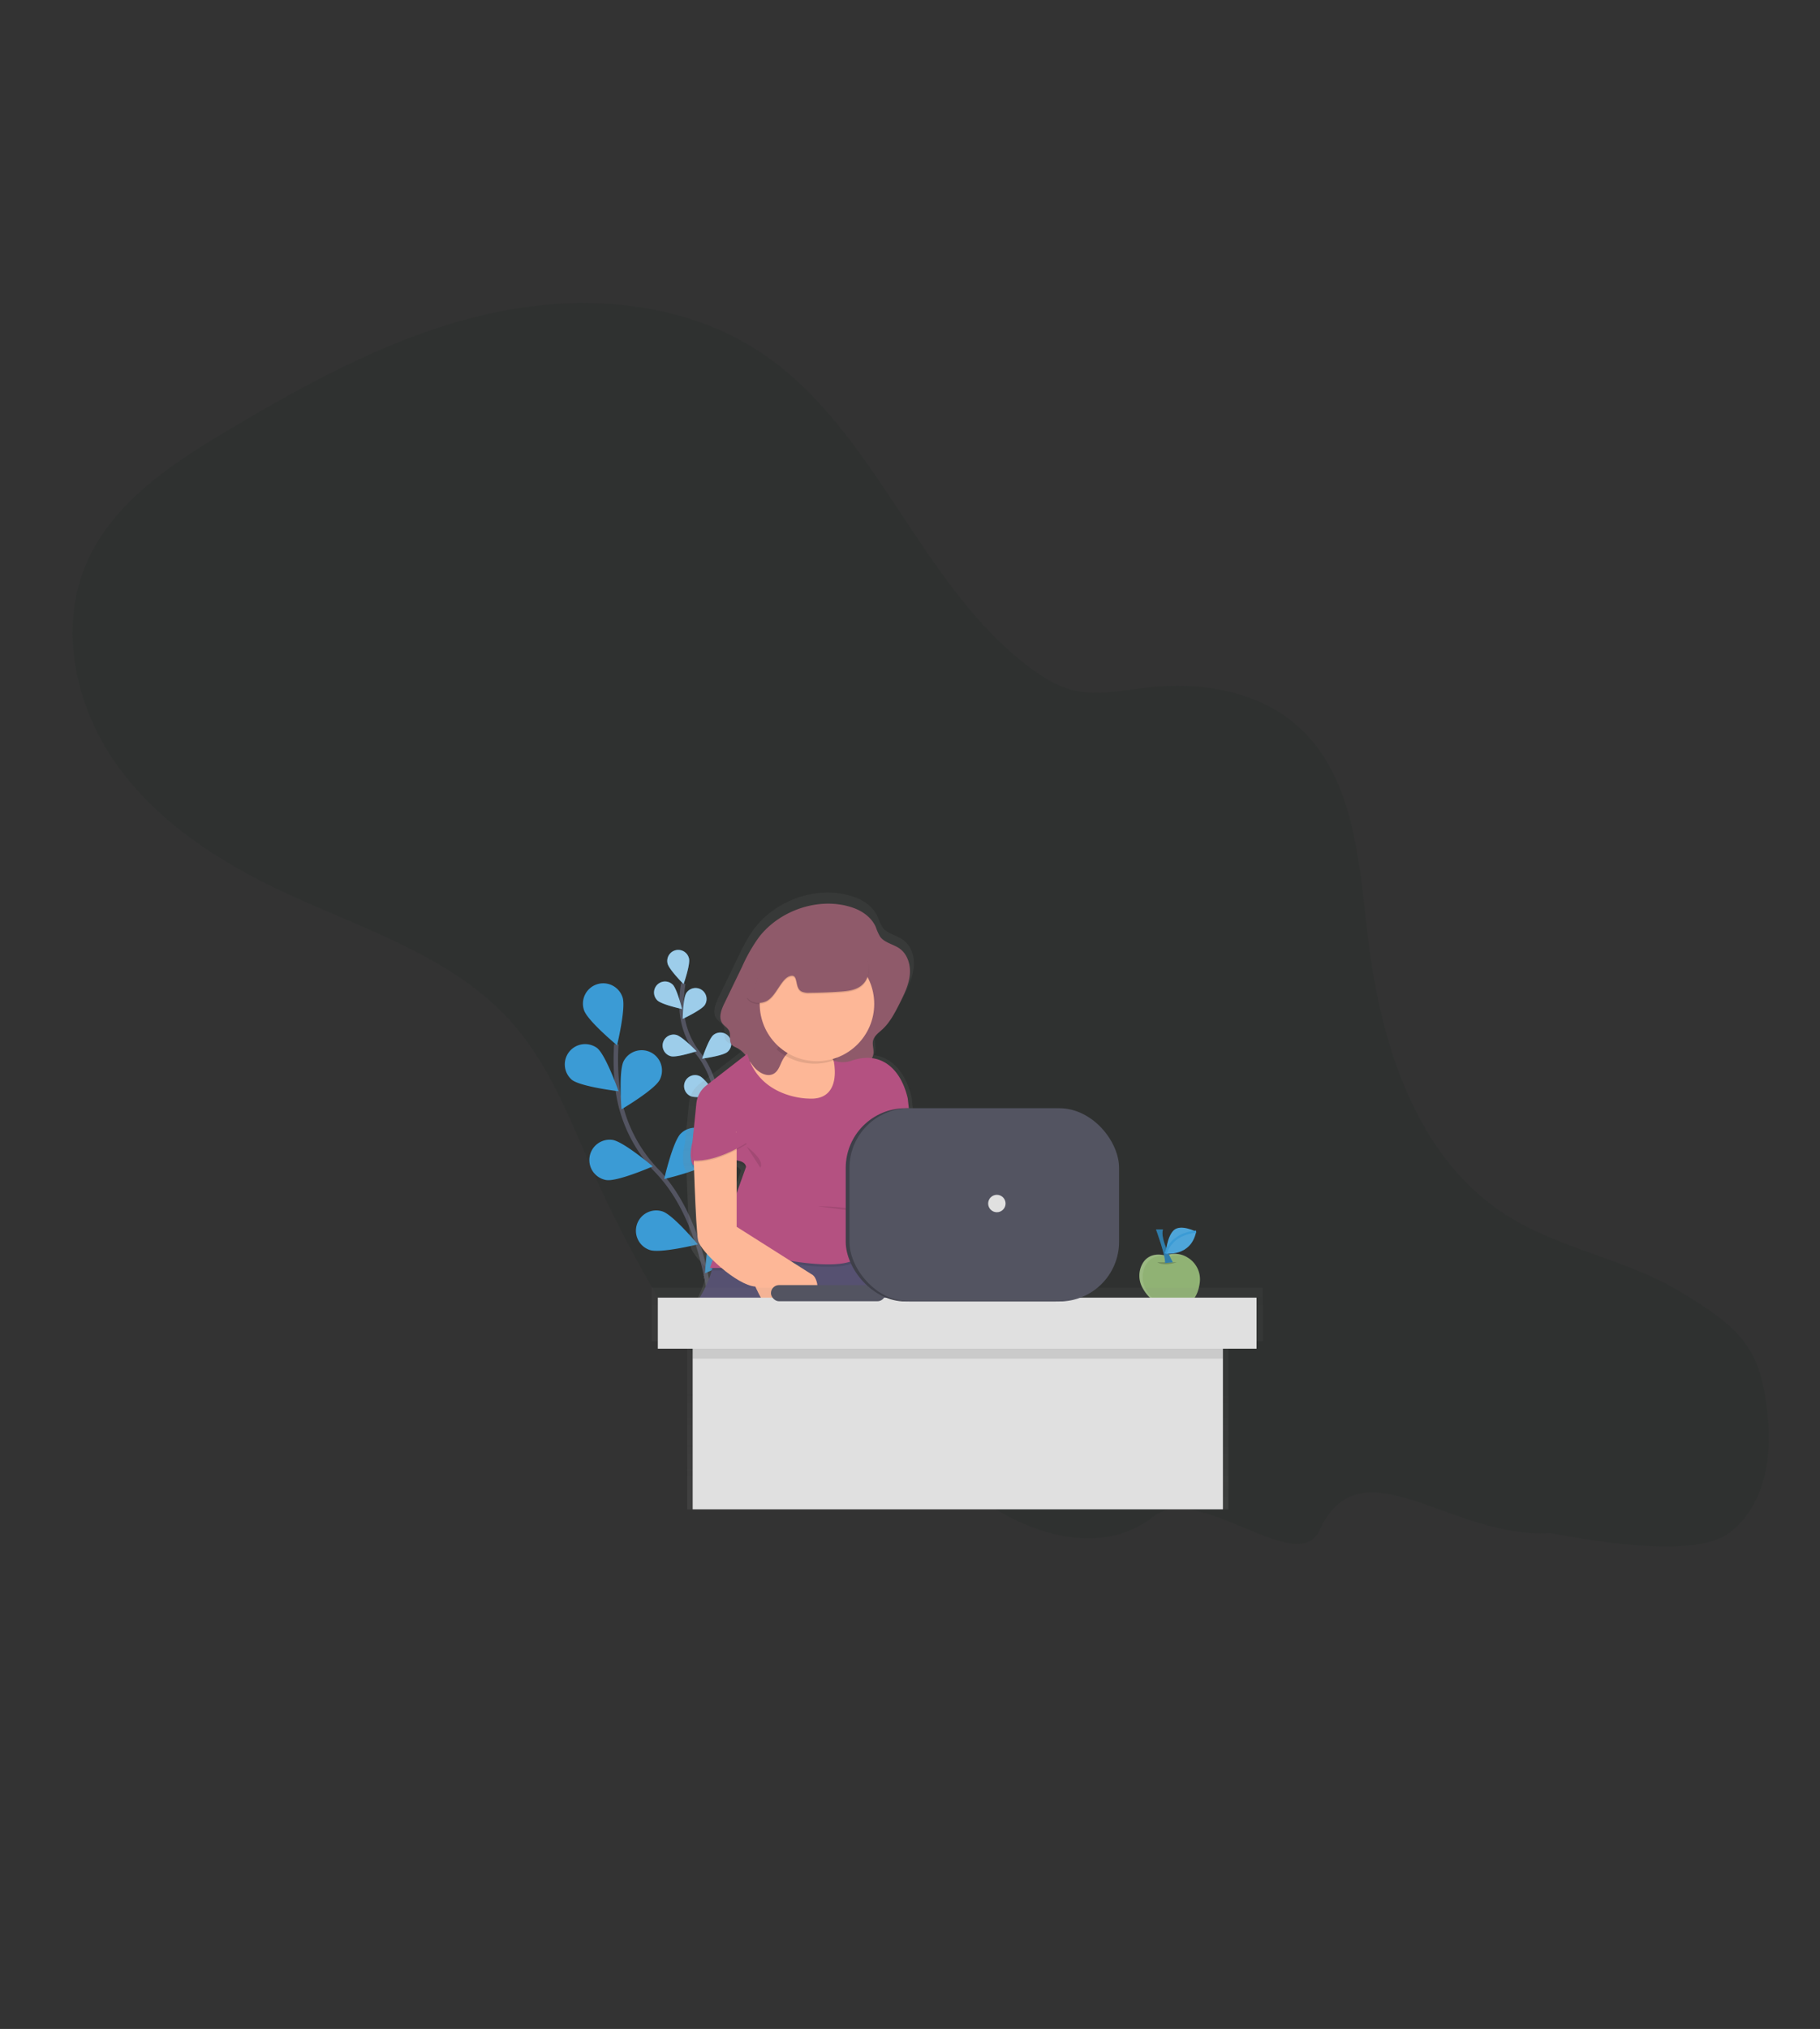 <svg xmlns="http://www.w3.org/2000/svg" xmlns:xlink="http://www.w3.org/1999/xlink" width="818.408" height="912.003" viewBox="0 0 818.408 912.003"><rect x="0" y="0" width="818.408" height="912.003" fill="#333333" stroke="none"/><defs><linearGradient id="a" x1="0.927" y1="1" x2="0.927" gradientUnits="objectBoundingBox"><stop offset="0" stop-color="gray" stop-opacity="0.251"/><stop offset="0.54" stop-color="gray" stop-opacity="0.122"/><stop offset="1" stop-color="gray" stop-opacity="0.102"/></linearGradient><linearGradient id="b" x1="0.5" y1="1" x2="0.5" y2="0" xlink:href="#a"/></defs><g transform="translate(236.934 325.064)"><path d="M203.466,373.962c27.544,35.023-30.664,50.943-48.164,91.923-23.971,30.862-38.96,56.961-36.519,71.672,3.021,17.987,19.076,31.145,35.935,38.114,30.727,12.71,42.363,9.214,70.6-8.355,24.4-15.182,41.876-39.868,66.693-54.354,41.537-24.245,94.4-15.089,139.5,1.615,31.91,11.814,66.794,27.181,98.495,14.835,22.306-8.692,37.727-29.839,46.134-52.261,4.056-10.817,7-22.538,14.75-31.121,4.636-5.1,10.616-8.723,16.774-11.775C663.888,406.377,734.893,421.3,789.5,390.392c36.878-20.861,60.489-60.265,70.943-101.338s9.272-84.139,6.583-126.433c-1.885-30.063-5.269-62.15-24.477-85.352-20.32-24.539-55.189-33.671-86.7-29s-60.087,21.294-85.221,40.872c-31.407,24.477-60.543,54.949-99.105,64.9-26.269,6.753-53.891,3.091-80.979,1.777-45.284-2.14-90.583,2.619-135.619,7.819-43.113,4.983,97.835,9.825,56.762,23.848-29.059,9.889-52.346,27.907-79.789,40.462-17.886,8.205-37.4,10.469-54.339,20.923-20.861,12.872-39.991,35.263-34.645,61.462C247.995,335.262,188.847,355.373,203.466,373.962Z" transform="matrix(-0.454, -0.891, 0.891, -0.454, 115.576, 713.922)" fill="#1d2926" opacity="0.15"/><path d="M209.426,500.363s-1.447-42.87-24.64-67.094a64.982,64.982,0,0,1-17.821-37.046,109.3,109.3,0,0,1-.544-19.983" transform="translate(-126.206 -231.892)" fill="none" stroke="#535461" stroke-miterlimit="10" stroke-width="2"/><path d="M132.982,325.879c1.587,4.789,14.857,15.787,14.857,15.787s4.065-16.756,2.478-21.54a9.132,9.132,0,1,0-17.335,5.749Z" transform="translate(-107.297 -196.87)" fill="#3b9bd5"/><path d="M116.985,392.042c3.947,3.157,21.049,5.183,21.049,5.183s-5.7-16.273-9.647-19.426a9.13,9.13,0,0,0-11.4,14.243Z" transform="translate(-96.816 -231.772)" fill="#3b9bd5"/><path d="M146.666,492.162c4.99.737,20.79-6.139,20.79-6.139s-13.129-11.173-18.12-11.91a9.132,9.132,0,0,0-2.671,18.067Z" transform="translate(-110.864 -286.79)" fill="#3b9bd5"/><path d="M193.1,564.335c4.793,1.57,21.531-2.552,21.531-2.552s-11.055-13.23-15.848-14.8a9.132,9.132,0,1,0-5.7,17.352Z" transform="translate(-137.776 -327.503)" fill="#3b9bd5"/><path d="M188.678,395.631c-2.329,4.473-17.177,13.235-17.177,13.235s-1.351-17.186.978-21.663a9.13,9.13,0,1,1,16.2,8.428Z" transform="translate(-128.968 -235.287)" fill="#3b9bd5"/><path d="M236.127,477.333c-3.561,3.574-20.347,7.485-20.347,7.485s3.855-16.8,7.411-20.378a9.13,9.13,0,0,1,12.936,12.888Z" transform="translate(-154.048 -279.907)" fill="#3b9bd5"/><path d="M276.421,567.532c-2.9,4.122-18.791,10.818-18.791,10.818s.956-17.212,3.863-21.338a9.13,9.13,0,1,1,14.91,10.525Z" transform="translate(-177.546 -331.082)" fill="#3b9bd5"/><path d="M714.678,591.894s-6.964-2.359-10.314,3.776a11.191,11.191,0,0,0,.149,10.774c2.193,3.977,6.736,9.143,15.348,8.683,7.288-.39,9.691-5.951,10.358-11.125a11.428,11.428,0,0,0-15.177-12.235Z" transform="translate(-427.644 -352.532)" fill="#90b274"/><path d="M706,606.751a11.191,11.191,0,0,1-.149-10.774c3.35-6.139,10.314-3.776,10.314-3.776l.355-.127a11.328,11.328,0,0,1,8.183.184,11.331,11.331,0,0,0-9.647-.921l-.355.127s-6.964-2.359-10.314,3.776a11.191,11.191,0,0,0,.149,10.774,16.649,16.649,0,0,0,7.893,7.455A17.257,17.257,0,0,1,706,606.751Z" transform="translate(-427.655 -352.286)" fill="#fff" opacity="0.1"/><path d="M721.36,599.64s2.583,2.03,8.849,0" transform="translate(-437.921 -357.327)" opacity="0.2"/><path d="M720.1,566s4.425,11.985,4.056,15.12l3.508-.368s-5.9-10.525-4.425-14.752Z" transform="translate(-437.214 -338.439)" fill="#3b9bd5"/><path d="M720.1,566s4.425,11.985,4.056,15.12l3.508-.368s-5.9-10.525-4.425-14.752Z" transform="translate(-437.214 -338.439)" opacity="0.2"/><path d="M743.772,566s-6.964-3.561-10.086-.618-3.6,10.463-3.6,10.463S741.452,577.4,743.772,566Z" transform="translate(-442.823 -337.436)" fill="#3b9bd5"/><path d="M743.772,566s-6.964-3.561-10.086-.618-3.6,10.463-3.6,10.463S741.452,577.4,743.772,566Z" transform="translate(-442.823 -337.436)" fill="#fff" opacity="0.1"/><path d="M730.1,578.125s1.829-8.731,13.677-9.845" transform="translate(-442.829 -339.719)" fill="none" stroke="#3b9bd5" stroke-miterlimit="10" stroke-width="1"/><path d="M251.15,383.106s1.421-23.18-9.836-37.423a35.187,35.187,0,0,1-7.7-20.882,59.2,59.2,0,0,1,.737-10.8" transform="translate(-164.05 -196.946)" fill="none" stroke="#535461" stroke-miterlimit="10" stroke-width="2"/><path d="M219.09,285.684c.61,2.662,7.2,9.275,7.2,9.275s3.07-8.823,2.443-11.48a4.947,4.947,0,1,0-9.647,2.193Z" transform="translate(-155.832 -177.646)" fill="#3b9bd5"/><path d="M206.881,320.357c1.96,1.9,11.081,3.877,11.081,3.877s-2.232-9.064-4.192-10.963a4.943,4.943,0,0,0-6.889,7.091Z" transform="translate(-148.21 -195.751)" fill="#3b9bd5"/><path d="M217.935,376.013c2.631.653,11.52-2.25,11.52-2.25s-6.5-6.7-9.152-7.35a4.943,4.943,0,1,0-2.368,9.6Z" transform="translate(-153.147 -226.294)" fill="#3b9bd5"/><path d="M239.268,417.323c2.5,1.092,11.735-.272,11.735-.272s-5.262-7.7-7.779-8.77a4.942,4.942,0,1,0-3.947,9.061Z" transform="translate(-165.574 -249.651)" fill="#3b9bd5"/><path d="M244.687,326.178c-1.482,2.293-9.937,6.249-9.937,6.249s.153-9.332,1.64-11.625a4.943,4.943,0,0,1,8.3,5.376Z" transform="translate(-164.699 -199.498)" fill="#3b9bd5"/><path d="M266.023,372.936c-2.1,1.754-11.353,2.991-11.353,2.991s2.938-8.858,5.043-10.6a4.944,4.944,0,0,1,6.31,7.613Z" transform="translate(-175.884 -225.124)" fill="#3b9bd5"/><path d="M282.952,423.623c-1.776,2.074-10.682,4.868-10.682,4.868s1.4-9.209,3.179-11.3a4.945,4.945,0,0,1,7.507,6.437Z" transform="translate(-185.766 -253.916)" fill="#3b9bd5"/><path d="M219.09,285.684c.61,2.662,7.2,9.275,7.2,9.275s3.07-8.823,2.443-11.48a4.947,4.947,0,1,0-9.647,2.193Z" transform="translate(-155.832 -177.646)" fill="#fff" opacity="0.5"/><path d="M206.881,320.357c1.96,1.9,11.081,3.877,11.081,3.877s-2.232-9.064-4.192-10.963a4.943,4.943,0,0,0-6.889,7.091Z" transform="translate(-148.21 -195.751)" fill="#fff" opacity="0.5"/><path d="M217.935,376.013c2.631.653,11.52-2.25,11.52-2.25s-6.5-6.7-9.152-7.35a4.943,4.943,0,1,0-2.368,9.6Z" transform="translate(-153.147 -226.294)" fill="#fff" opacity="0.5"/><path d="M239.268,417.323c2.5,1.092,11.735-.272,11.735-.272s-5.262-7.7-7.779-8.77a4.942,4.942,0,1,0-3.947,9.061Z" transform="translate(-165.574 -249.651)" fill="#fff" opacity="0.5"/><path d="M244.687,326.178c-1.482,2.293-9.937,6.249-9.937,6.249s.153-9.332,1.64-11.625a4.943,4.943,0,0,1,8.3,5.376Z" transform="translate(-164.699 -199.498)" fill="#fff" opacity="0.5"/><path d="M266.023,372.936c-2.1,1.754-11.353,2.991-11.353,2.991s2.938-8.858,5.043-10.6a4.944,4.944,0,0,1,6.31,7.613Z" transform="translate(-175.884 -225.124)" fill="#fff" opacity="0.5"/><path d="M282.952,423.623c-1.776,2.074-10.682,4.868-10.682,4.868s1.4-9.209,3.179-11.3a4.945,4.945,0,0,1,7.507,6.437Z" transform="translate(-185.766 -253.916)" fill="#fff" opacity="0.5"/><path d="M422.72,716.6H387.84V696.95h34.88Zm-33.406-1.473h31.924v-16.7H389.313Z" transform="translate(-250.656 -411.965)" fill="#3b9bd5" opacity="0.2"/><path d="M273.963,419.732a8.165,8.165,0,0,0,6.894,1.009,10.689,10.689,0,0,0,1.794-.794c22.365.474,43.076.254,43.878-2.153,1.316-3.99-7.016-23.645-11.222-33.143a10.646,10.646,0,0,0,3.07-3.206c5.841,6.679,16.708,15.3,23.167,15.725,0,0,9.428,22.4,20.036,18.856s11.787-22.4,6.481-24.75l-35.358-22.4v-37.16a13.918,13.918,0,0,0,1.478-6.885c0-.439.022-.877,0-1.316L333,312.913s-.061-.351-.224-.987c-2.631-10.222-8.494-17.1-16.76-18.124a6.039,6.039,0,0,0,.719-2.381c.171-1.982-.653-4-.189-5.938.544-2.254,2.631-3.71,4.346-5.262,3.662-3.35,5.968-7.893,8.2-12.327,2.122-4.223,4.276-8.556,4.824-13.248s-.877-9.9-4.714-12.664c-2.982-2.153-7.179-2.719-9.323-5.7a23.936,23.936,0,0,1-2.022-4.5c-1.908-4.346-6.021-7.429-10.485-9.038-15.664-5.639-34.88.833-44.874,13.84-3.263,4.245-5.617,9.1-7.946,13.923l-8.42,17.4c-1.451,3-2.855,6.736-.917,9.441.947,1.316,2.57,2.131,3.228,3.618.877,1.973-.219,4.556,1.07,6.293.71.96,1.943,1.342,3,1.9a11.743,11.743,0,0,1,3.627,3.214L237.649,306.7a12.45,12.45,0,0,0-4.762,8.6l-1.829,18.225a22.171,22.171,0,0,0-.824,6.363,10.843,10.843,0,0,0,1.118,5.7l.4-.1c.439,12.783,1.2,31.174,1.956,34.573.439,2.017,3.206,5.574,6.933,9.24l-1.316,3.727h.439l-.439,1.171h.877c-3.719,13.436-13.835,23.562-13.835,23.562S249.765,419.039,273.963,419.732Zm-21.987-62.086V343.32c2.158.333,3.749,1.079,4.258,2.438ZM258.22,295.3l.07.105h-.026Z" transform="translate(-159.994 -144.556)" fill="url(#a)"/><path d="M420.31,460.008s1.118,39.739,2.241,44.777,17.357,20.168,25.745,20.729c0,0,8.955,21.268,19.032,17.909s11.2-21.268,6.139-23.509l-33.56-21.268V456.11Z" transform="translate(-268.888 -276.738)" fill="#fdb797"/><path d="M316.874,576.09s14.554,31.345,12.875,36.4-95.159,0-95.159,0,17.352-17.352,13.993-36.4Z" transform="translate(-164.61 -344.104)" fill="#565171"/><path d="M339.412,359.915s-2.241,21.83,1.68,26.868-15.673,7.832-17.335,7.832-19.589-6.139-22.948-7.836-6.139-13.993-6.139-13.993,16.791,3.359,21.83-16.225Z" transform="translate(-198.343 -220.842)" fill="#fdb797"/><path d="M333.346,234.03c4.241,1.526,8.148,4.455,9.959,8.582a22.935,22.935,0,0,0,1.921,4.28c2.035,2.842,6.021,3.377,8.854,5.424,3.635,2.631,4.982,7.573,4.477,12.029s-2.552,8.573-4.565,12.581c-2.118,4.214-4.306,8.525-7.784,11.708-1.622,1.487-3.613,2.868-4.131,5.008-.438,1.837.342,3.754.175,5.639-.4,4.653-5.964,6.819-10.608,7.336-2.017.224-4.328.237-5.749-1.215a10,10,0,0,1-1.557-2.693,12.906,12.906,0,0,0-23.018-.237c-1.088,2.1-1.723,4.635-3.706,5.916-3.035,1.96-7.091-.342-9.323-3.175s-3.859-6.394-7.047-8.091c-1-.535-2.193-.877-2.846-1.807-1.223-1.649-.184-4.1-1.013-5.977-.627-1.412-2.166-2.193-3.07-3.438-1.842-2.57-.509-6.139.877-8.968l8-16.532a72.928,72.928,0,0,1,7.547-13.226C300.215,234.82,318.467,228.671,333.346,234.03Z" transform="translate(-186.409 -150.952)" fill="#8f5a6a"/><path d="M295.828,408.61s-21.83,0-27.425-20.15L250.029,402.7a11.84,11.84,0,0,0-4.521,8.17L243.754,428.2s-1.96,6.437.281,10.353c0,0,23.242-5.876,23.79.838l-16.216,45.339s25.189.561,31.9-3.916c0,0,27.425,5.6,34.143-.561s13.432-5.6,7.836-19.589c0,0,11.2-11.2,6.139-26.868s-.281.281-.281.281,10.915-5.319,10.353-15.392L340.583,408.6s-.061-.333-.215-.934c-3.412-13.278-12.581-20.61-25.469-15.936a11.819,11.819,0,0,1-7.617-.2S311.5,409.746,295.828,408.61Z" transform="translate(-169.309 -238.754)" opacity="0.1"/><path d="M295.828,406.06s-21.83,0-27.425-20.15l-18.374,14.239a11.84,11.84,0,0,0-4.521,8.165l-1.754,17.335s-1.96,6.438.281,10.354c0,0,23.242-5.876,23.79.838L251.6,482.178s25.189.561,31.9-3.916c0,0,27.425,5.6,34.143-.561s13.432-5.6,7.836-19.589c0,0,11.2-11.2,6.139-26.868s-.281.281-.281.281,10.915-5.319,10.353-15.392l-1.118-10.086s-.061-.333-.215-.934c-3.412-13.278-12.581-20.61-25.469-15.936a11.819,11.819,0,0,1-7.617-.2S311.5,407.178,295.828,406.06Z" transform="translate(-169.309 -237.322)" fill="#b45181"/><path d="M245.45,470.236s1.118,39.739,2.241,44.777,17.352,20.15,25.746,20.711c0,0,8.955,21.268,19.032,17.909s11.2-21.268,6.139-23.509l-33.582-21.268V466.32Z" transform="translate(-170.707 -282.47)" fill="#fdb797"/><path d="M269.287,468.08s-12.862,8.735-24.066,8.007c0,0-1.118-15,2.241-15.839S265.371,460.248,269.287,468.08Z" transform="translate(-170.479 -278.915)" opacity="0.1"/><path d="M269.287,466.8s-12.862,8.735-24.066,8c0,0-1.118-15,2.241-15.839S265.371,458.968,269.287,466.8Z" transform="translate(-170.479 -278.197)" fill="#b45181"/><path d="M335.829,359.1l22.948,3.359s-.517,5.052-.618,10.853a25.759,25.759,0,0,1-27.008-4.385A25.38,25.38,0,0,0,335.829,359.1Z" transform="translate(-218.826 -222.269)" opacity="0.1"/><circle cx="25.746" cy="25.746" r="25.746" transform="translate(104.689 100.452)" fill="#fdb797"/><path d="M325.327,285.855a7.991,7.991,0,0,0,3.442.491q6.832-.044,13.651-.5c3.447-.232,7.122-.636,9.779-2.842,3.578-2.969,4.144-8.534,2.3-12.8s-5.613-7.411-9.59-9.814a28.63,28.63,0,0,0-7.244-3.285c-7.38-2-15.541.439-21.4,5.372s-9.6,12.007-11.577,19.4c-.684,2.557-1.561,5.6-4.091,6.376,1.684,2.8,5.793,3.245,8.748,1.842,4.35-2.07,6.578-9.989,10.485-11.235C324.169,277.48,321.635,284.163,325.327,285.855Z" transform="translate(-201.667 -164.605)" opacity="0.1"/><path d="M325.344,284.6a7.992,7.992,0,0,0,3.442.491q6.832-.044,13.651-.5c3.447-.232,7.122-.636,9.779-2.842,3.578-2.969,4.144-8.534,2.3-12.8s-5.613-7.411-9.59-9.814a28.632,28.632,0,0,0-7.231-3.263c-7.38-2-15.541.439-21.4,5.372s-9.6,12.007-11.577,19.4c-.684,2.557-1.561,5.6-4.091,6.376,1.684,2.8,5.793,3.245,8.748,1.842,4.35-2.07,6.578-9.99,10.485-11.235C324.186,276.232,321.651,282.911,325.344,284.6Z" transform="translate(-201.684 -163.914)" fill="#8f5a6a"/><path d="M398.835,545.619a99.161,99.161,0,0,0-25.745-3.359" transform="translate(-242.375 -325.109)" opacity="0.1"/><path d="M300.33,481s8.4,6.139,6.139,9.516" transform="translate(-201.521 -290.713)" opacity="0.1"/><g transform="translate(56.075 253.75)" opacity="0.7"><path d="M402.7,578.64H127.88v24.026h16v75.605h243.4V602.667H402.7Z" transform="translate(-127.88 -578.64)" fill="url(#b)"/></g><rect width="238.436" height="85.639" transform="translate(74.545 267.743)" fill="#e0e0e0"/><rect width="238.436" height="13.432" transform="translate(74.545 272.22)" opacity="0.1"/><rect width="269.225" height="22.948" transform="translate(58.873 258.227)" fill="#e0e0e0"/><rect width="51.495" height="7.275" rx="3.638" transform="translate(109.741 252.579)" fill="#535461"/><g transform="translate(141.082 171.453)" opacity="0.7"><rect width="127.982" height="88.493" rx="28.22" fill="url(#b)"/></g><rect width="121.238" height="86.858" rx="26.84" transform="translate(143.367 173.088)" fill="#3e3f49"/><rect width="121.238" height="86.858" rx="26.84" transform="translate(145.046 173.088)" fill="#535461"/><circle cx="3.916" cy="3.916" r="3.916" transform="translate(207.413 212.003)" fill="#e0e0e0"/></g></svg>